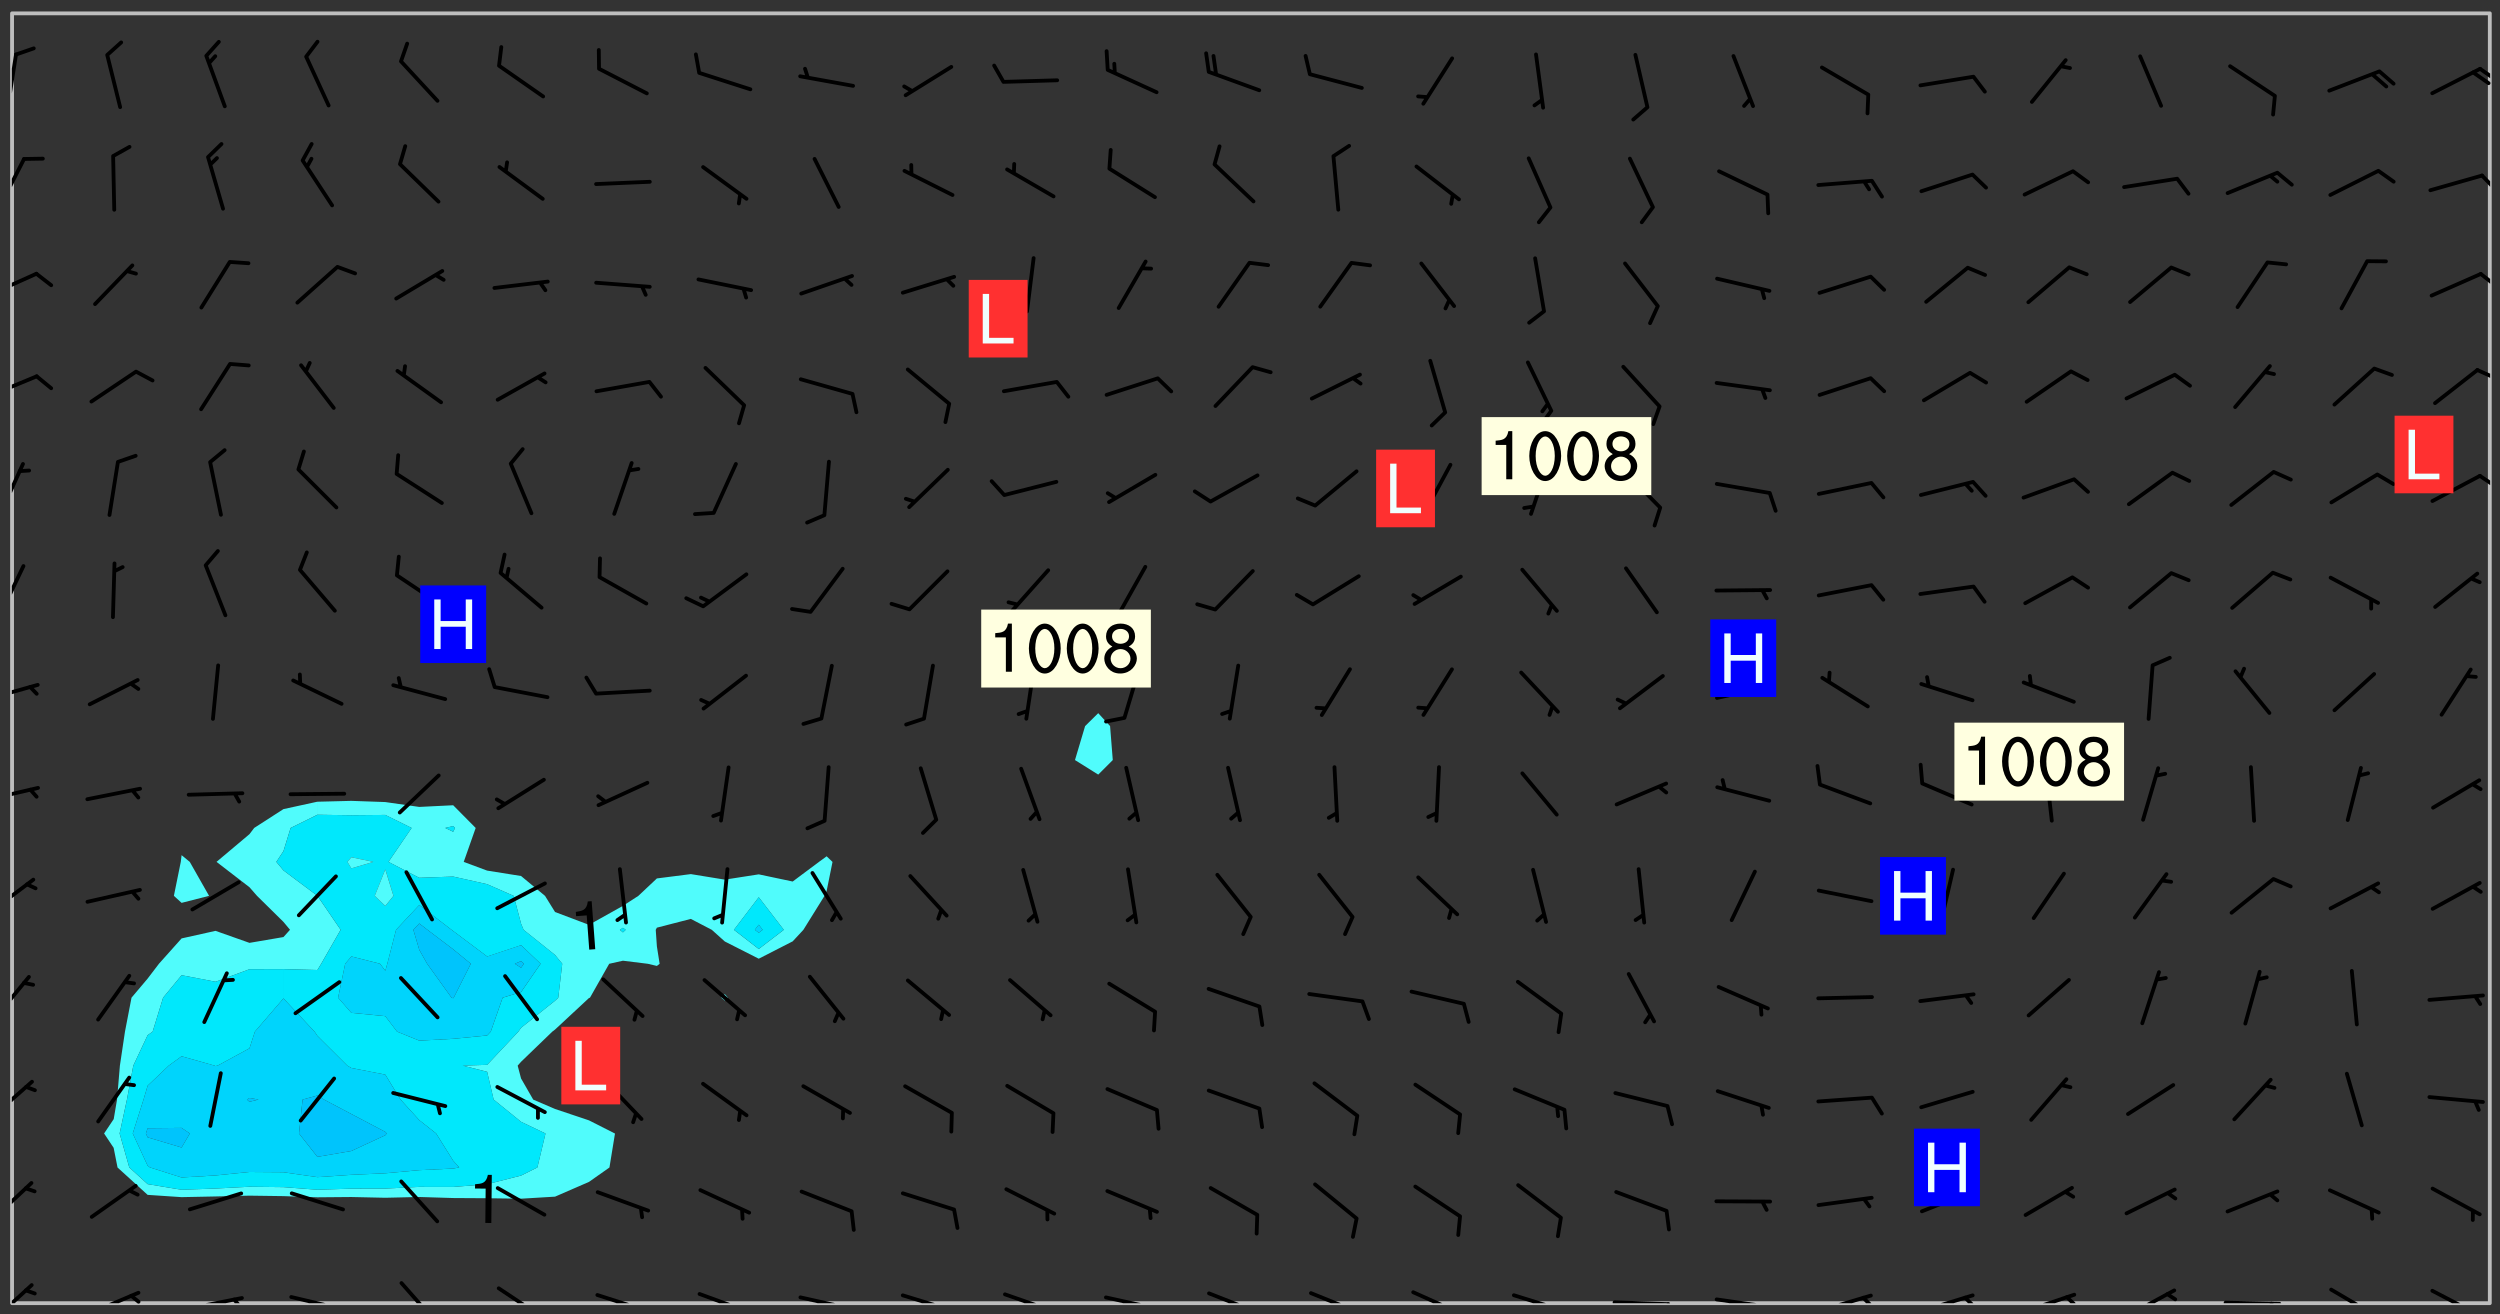 <svg xmlns="http://www.w3.org/2000/svg" role="img" xmlns:xlink="http://www.w3.org/1999/xlink" viewBox="142.45 309.95 326.84 171.84"><rect x="142.45" y="309.95" width="326.84" height="171.84" fill="#333333" stroke="none"/><defs><clipPath id="a"><path d="M144 311.672h1v168.656h-1zm0 0"/></clipPath><clipPath id="b"><path d="M144 311.672h324v168.656H144zm0 0"/></clipPath><clipPath id="c"><path d="M467 311.672h1v168.656h-1zm0 0"/></clipPath><clipPath id="d"><path d="M144 477h3v3.328h-3zm0 0"/></clipPath><clipPath id="e"><path d="M153 478h8v2.328h-8zm0 0"/></clipPath><clipPath id="f"><path d="M159 479h2v1.328h-2zm0 0"/></clipPath><clipPath id="g"><path d="M166 479h9v1.328h-9zm0 0"/></clipPath><clipPath id="h"><path d="M172 479h3v1.328h-3zm0 0"/></clipPath><clipPath id="i"><path d="M180 479h8v1.328h-8zm0 0"/></clipPath><clipPath id="j"><path d="M194 477h6v3.328h-6zm0 0"/></clipPath><clipPath id="k"><path d="M207 478h7v2.328h-7zm0 0"/></clipPath><clipPath id="l"><path d="M220 479h8v1.328h-8zm0 0"/></clipPath><clipPath id="m"><path d="M226 480h1v.328h-1zm0 0"/></clipPath><clipPath id="n"><path d="M233 478h8v2.328h-8zm0 0"/></clipPath><clipPath id="o"><path d="M246 479h9v1.328h-9zm0 0"/></clipPath><clipPath id="p"><path d="M253 480h2v.328h-2zm0 0"/></clipPath><clipPath id="q"><path d="M260 479h8v1.328h-8zm0 0"/></clipPath><clipPath id="r"><path d="M273 478h8v2.328h-8zm0 0"/></clipPath><clipPath id="s"><path d="M286 479h9v1.328h-9zm0 0"/></clipPath><clipPath id="t"><path d="M293 480h2v.328h-2zm0 0"/></clipPath><clipPath id="u"><path d="M300 478h8v2.328h-8zm0 0"/></clipPath><clipPath id="v"><path d="M313 478h8v2.328h-8zm0 0"/></clipPath><clipPath id="w"><path d="M326 478h8v2.328h-8zm0 0"/></clipPath><clipPath id="x"><path d="M340 479h8v1.328h-8zm0 0"/></clipPath><clipPath id="y"><path d="M353 479h8v1.328h-8zm0 0"/></clipPath><clipPath id="z"><path d="M360 480h2v.328h-2zm0 0"/></clipPath><clipPath id="A"><path d="M366 479h9v1.328h-9zm0 0"/></clipPath><clipPath id="B"><path d="M372 480h2v.328h-2zm0 0"/></clipPath><clipPath id="C"><path d="M380 479h8v1.328h-8zm0 0"/></clipPath><clipPath id="D"><path d="M385 479h3v1.328h-3zm0 0"/></clipPath><clipPath id="E"><path d="M393 479h8v1.328h-8zm0 0"/></clipPath><clipPath id="F"><path d="M399 479h2v1.328h-2zm0 0"/></clipPath><clipPath id="G"><path d="M406 478h8v2.328h-8zm0 0"/></clipPath><clipPath id="H"><path d="M412 479h2v1.328h-2zm0 0"/></clipPath><clipPath id="I"><path d="M420 478h7v2.328h-7zm0 0"/></clipPath><clipPath id="J"><path d="M425 478h3v2.328h-3zm0 0"/></clipPath><clipPath id="K"><path d="M433 480h8v.328h-8zm0 0"/></clipPath><clipPath id="L"><path d="M439 480h2v.328h-2zm0 0"/></clipPath><clipPath id="M"><path d="M446 478h8v2.328h-8zm0 0"/></clipPath><clipPath id="N"><path d="M460 478h7v2.328h-7zm0 0"/></clipPath><clipPath id="O"><path d="M144 464h3v6h-3zm0 0"/></clipPath><clipPath id="P"><path d="M144 451h3v6h-3zm0 0"/></clipPath><clipPath id="Q"><path d="M144 437h3v7h-3zm0 0"/></clipPath><clipPath id="R"><path d="M144 424h4v6h-4zm0 0"/></clipPath><clipPath id="S"><path d="M144 412h4v3h-4zm0 0"/></clipPath><clipPath id="T"><path d="M144 399h4v3h-4zm0 0"/></clipPath><clipPath id="U"><path d="M144 383h2v8h-2zm0 0"/></clipPath><clipPath id="V"><path d="M144 370h2v8h-2zm0 0"/></clipPath><clipPath id="W"><path d="M466 371h2v3h-2zm0 0"/></clipPath><clipPath id="X"><path d="M144 358h4v5h-4zm0 0"/></clipPath><clipPath id="Y"><path d="M466 358h2v2h-2zm0 0"/></clipPath><clipPath id="Z"><path d="M144 345h4v4h-4zm0 0"/></clipPath><clipPath id="aa"><path d="M466 345h2v3h-2zm0 0"/></clipPath><clipPath id="ab"><path d="M144 330h2v8h-2zm0 0"/></clipPath><clipPath id="ac"><path d="M466 332h2v3h-2zm0 0"/></clipPath><clipPath id="ad"><path d="M144 316h1v9h-1zm0 0"/></clipPath><clipPath id="ae"><path d="M466 318h2v3h-2zm0 0"/></clipPath><clipPath id="af"><path d="M465 319h3v3h-3zm0 0"/></clipPath><g id="ag" clip-path="url(#clip1)"><path fill="#fff" fill-opacity="0" fill-rule="evenodd" d="M0 0h1000v1000H0zm0 0"/><path fill="#d3d3d3" fill-opacity="0" fill-rule="evenodd" d="M162.152 355.867l-.234.293.059.234.117.172.176.234.293.348.113.059.117-.172.059-.234.176-.176.465-.176h.699l.234.293.289.816.059.176.176.23.352.234.699.699.172.176.234.348.234.41.289.582.41.465.23.234.234.176.117.23.176.293.172 1.164v.234l.059.289.059.117.117.117.348.41.117.172.176.176.176.234.117.172.172.352.059.234.234.406.234-.059-.176.176-.059.93h-.582l-.234-.113-.348.113-.117.117-.059.293-.059.176-.117.172-.465.293-.059.234-.059.113v.645l.059.172v.41l.059.059v.406l.059.406.117.176.059.059.23.641-.059.293v.699l-.059.582v.234l-.059.23-.055.352v1.922l.055.117h.426l-.367.117-.023.352.891 1.168 1.742.539 1.34.359v.539l.09.809.535.715 1.52.27.891-.086.09 1.164.535.18 1.16-.18 2.055-.984 1.16-.363 1.879-.176 1.695-.18-.18.719-1.516.086-1.25.09-.805.27-1.074.809.27.719.535.898-.18.625-.266.809.266 1.078.625.898.805.18 1.25-.18-.266.723.098.504.055.293v.172l.059.293v.406l.176.117.352.117h.406l.293-.176.113-.117.059-.117.117-.23.059-.176.352-.465.23-.176.176-.059.176.059.059.176.117.988.055.469.059.172.117.234.176.059.816.059h.289l.117.234.059.406.059.352v1.105l.117.293.117.348.289.699.176.352.582.754.352.176.172.059.469.234.641.465.348.234.293.176.293.055.23.062.816.348.293.176.113.172.352.352.117.176.523.641v.289l.059.352v.348l.059.352.059.289.117.059.172.059h.176l.582.234.176.117.176.289.176.234.113.234.293.23.117.117v.41l.059.055.289.234.234.117.059.117.117.172.059.117.23.234.059.176.234.059.117.059-.117.113-.059.117v.117l-.117.293-.117.289v.582l.176.117.117.059.059.117.117.117.113.059.176.348.059.352.059.406v.176l-.059.176-.117.699v.172l.117.176.293.293h.406l.176.117.117.172.117.293v.234h-.527l-.23-.234h-.234l-.176.059-.059.699.059.348.117.176.176.41.117.23.289.469.176.055h.523l.234.059.758.641.059.293v.234l.059.059.23.348v.352l-.117.172v.293l.293.289.293.176.172.059.293.176.293.117.582.406.289.234.293.176.219.16.016.012.23.176.641.523.176.234.117.176.176.176.113.172v.641l.117.176.469.117.582.117.234.059.23.113.293.117.113.059.586.352.289.172.176.062.176.055.176.059.699.352.289.176.234.055.289.176.234.117.641.406.293.117.172.059.234.059.41.059.23.059.234.117.059.172-.41.176.469.059.059.293.113.234.176.055.234.059.176.059.406.117.641.234.117.172.059.234v.176l-.059.117-.059.406.234.234.117.059.348.117.641.23.176.117.289.117.176.176.234.465.582 1.105.176.176.348.176.176.117.352.117 1.047.523.234.059.465.113.293.059.465.176.758.582.234.234.348.465.176.176.289.234.816.699.293.176.289.289.293.176.293.289.695.641.176.176.293.234.289.234.469.289.641.582.348.234.234.293.348.348.352.465.934.992.348.406.117.176.234.059.113.117.645.176.23.113.234.059.293.176.23.117.934.699.406.406.234.176.406.176.234.117.816.348.348.234.234.117.293.289.23.117.758.352.352.172.23.059.293.117.234.059.871.176h.816l.469.23.172.059.875.699.465.117.293.059.176.059.23.059.469.059.348.059.352.059.406.059h.293l.172.059v.23l.176.176h.293l.348.059.352.059.699.117h.641l.465-.234.293-.176.172-.117.41-.172.289-.176.934-.465.469-.293.523-.293.465-.172.465-.176 1.051-.465.289-.117.41-.117.289-.117.527-.176 1.516-.699.582-.348.289-.059.293-.059.348-.117.875-.23.352-.117h.113l.234-.059.875-.234.234-.059h.812l.352-.059.816-.117.172-.059.352-.055.293-.059.23-.059.816-.176.176-.059h.348l.234-.059.465-.117.758-.172.234-.059h.348l.41-.117.289-.059 1.285-.059h.289l.41-.059.23-.059h.176l.875-.117h.406l.41-.117h.348l.352-.113.871-.059h1.75l1.047.289.41.117.289.117.352.117.289.117 1.051.172.289.059h.293l.293.059.172.059.41.059.172.059.117.059h.117l.117.059.352.059h.113l.41.066 1.922.395 1.926.395 1.52.449 1.695.719 2.145.805 1.605-.719 1.43-.805 1.16-1.078 1.25-.449 3.035-.719 1.875-.359 2.145-1.348 2.234-1.254 2.5-1.258 1.695-.449 1.785-.18 1.16-.27.625.539 1.34-.27.715-.988.984-1.344.445-.18.805-.359 1.875-.539 1.785-.449 1.25-.27 1.16-.09 1.699-.09 1.961-.27 1.25-.09h.539l.625-.09h.891l2.145-.18 2.41-.18 2.59-.09 1.695.18 1.609.09 1.43.359 1.16.719 1.875.988 1.16 1.527.266.715.629.09.355.898.535.539.535 1.527 1.074.359h.535l-.805.535.09 1.707.715 2.695.891.805.895.988.715 1.258 1.785.539 1.52-.18.355 1.344 1.609-.805.98-.539.27.27.316-.215.219-.145.801.449.449-.359h.355l.535-.27.539-.719.535-.27.625-.988 1.16.449.84.371 1.395.617 1.695-.18h1.605l1.785.09.18-1.707.535-1.344.805.27.492.848.402.406-.09.539v.359l.715.449.711-.27h1.43l.359.988.445 1.258.715 1.344 1.25.629 1.695.629.715-.18.18-.539.98-.09.449.359.086 1.258-.266.629-.535.18v.539l.715.984.266.539.984.988.801 1.078-.266.359-.09.898-.625 2.332-.355 2.066-.09 1.793-.18.719-.09.539v1.438l-.98 1.883-.359 1.707-.535.898-.805 1.168-.266.539 2.055 1.254.086.359-.355.539-.09-.18v.809l.09 1.438-.445.715-1.074.094-.266.715.535.898.805.719 1.16.809 1.34.27.445.359-.355.449-1.789-.09-1.25-.449-.715-.719-.625-.09-.176 3.59-.188 1.309h89.359V311.703h-55.27v49.082l.762.125 3.289.543 2.023 2.836v2.754l2.352.332 2.348.332h4.051l-1.379 4.16-2.023.707-2.023.703-.543.344-2.594 1.617-.188.117-2.023-2.078-.73-2.742-2.672-2.078-1.375-3.5-.066-.082-1.957-2.672 2.75-1.418v-49.082H294.422v91.414l.117.031.133.012.074.074.105.047.09.059.086.059.09.059.297.297.059.09.031.117.027.117.016.137-.031.117-.059.09-.059.086-.043.105-.047.102-.027.121v.145l.176.27.148.148.074.086.074.074.043.105.062.09.059.086.043.105.059.09.047.102.043.105.059.086.117.18.074.074.062.086.059.09.043.105.059.09.059.086.062.09.059.09.043.102.117.18.074.074.059.086.074.074.09.059.105.047h.148l.133-.016.133.016.102-.047.074-.074.047-.102-.016-.133v-.148l-.047-.105-.027-.117-.047-.102-.027-.121-.043-.102-.062-.09-.043-.102-.043-.105-.031-.117-.016-.133-.012-.137.086-.059.059-.086.121-.031.043.105.016.133v.117l.059.102.059.09.09.059.148.148.059.09.043.105-.012.102.086.059.105.047.086.059.09.059.074.074-.117.027-.105.047-.086.059-.074.074-.059.09-.062.086-.027.121-.047.102-.043.105-.031.117-.012.133-.016.133v.148l.027.117.047.105.043.102.059.09.074.074.09.059.074.074.09.059.059.09.043.105.047.102.117.031.133.016h.148l.117-.031.105.043.043.105.047.102.027.121L299.5 410l.027.117.031.121.027.117.105.043.102.047.133-.016.148.148.062.086.074.074.07.074.09.062.105.043.102.043.117.031.137.016.117-.031.074-.074.027-.117-.012-.133-.031-.121-.027-.117.043-.105h.117l.09.062.117.027h.148l.133.016h.148l.133.016.133-.016h.148l.133-.016.133-.012.137.012.117-.027.133-.016.191-.059-.059.176-.016.133-.027.121-.016.133-.059.086-.133.016-.105.047-.105.043-.117.031-.117.027-.266.031h-.148l-.133.016-.074.074.059.086.148.148.117.18.074.07.09.062.09.059.086.059.09.059.102.043.105.062.105.043.086.059.105.047.102.043.18.117.059.09-.043.102-.047.105.016.133.223.223.059.09.043.102.031.121.043.102.016.133.031.117.012.137.031.117.148.148.102.043.105.043.117.031.133.016.137.016h.117l.117-.031.09-.059.043-.105.047-.102.043-.105.031-.117.012-.133v-.148l-.012-.133-.016-.133-.031-.117-.043-.105-.047-.105-.043-.102-.043-.105-.016-.133.016-.133.027-.117.031-.117.027-.121.047-.102.09-.059.086-.062.074-.074.09-.059.223-.223.059-.086.074-.074.117-.18.059-.086v-.148l-.074-.074-.102-.047-.105-.043-.102-.043-.059-.09-.047-.105-.027-.117.09-.059.117-.031.102-.043.18-.117.148-.148.012-.133-.012-.105-.09-.059-.133.016h-.148l-.133.016-.133-.016-.121-.031-.086-.059-.074-.074-.059-.09-.062-.086-.117-.18-.059-.086.031-.121.086-.059.121-.031.059-.086v-.121l-.031-.117-.059-.09-.059-.086-.047-.105-.027-.117-.016-.133.059-.09.074-.074.09-.059.117-.18.074-.074.059-.086.148-.148.121-.031.133-.016.133.016.074.074.043.105.016.133-.031.117-.117.031-.133.012-.148.148-.043.105-.047.102-.027.121-.031.117v.148l.031.117.043.105.059.09.074.07.074.074.117.031.121.027.117-.027.133-.016h.117l.09.059.074.074.047.105.059.086.102.047.133.016.105.043.086.059-.012.105-.074.074-.18.117-.059.09-.09.059-.07.074-.074.074-.062.09-.027.117-.016.133.016.133-.016.133v.148l.016.133.027.117.031.121.074.074.09.059.086.059.09.059.117.031v.086l-.102.047-.09.059-.266.031-.117.027h-.148l-.105.043-.102.047-.059.09-.062.234-.012.133-.031.121-.016.133v.293l-.012.133.012.137.016.133.133.016.133.012.121.031.086.059.074.074.047.105.043.102.016.133v.445l-.016.133v.445l.031.266.027.117.016.133.031.117.086.211.031.266v.148l-.031.117-.027.117-.031.121-.027.117-.031.117-.031.121-.012.133-.016.133.09.059.117-.031.102.016.047.105-.031.266v.441l-.043.105-.047.105-.043.102-.043.105-.059.086-.031.121-.043.117-.031.117-.016.133.016.133.059.09.105.047.086.059.059.086-.012.137-.031.117-.043.102v.445l-.016.133v.148l-.031.117-.043.105-.027.117-.047.105-.043.102-.031.121-.027.117-.031.133-.031.117-.027.117-.043.105-.031.117-.031.121-.012.133-.016.133v.297l.027.117v.148l.047.398.027.117.059.09.121.031h.148l.133-.016.059.09v.117l-.059.09-.09.059-.102.043-.105.047-.09.059-.086.059-.137.016-.117-.031-.133-.016-.102.047-.062.086-.012.137-.016.133-.031.117-.027.117-.016.133-.031.121v.297l.016.133.031.117v.148l.012.133v.148l-.027.117-.047.102-.027.121-.031.117-.059.09-.074.074-.102.043-.105.047-.117.027-.121.031-.102-.047.059-.086.105-.047.027-.117.031-.117.027-.121.031-.117v-.148l.016-.133-.031-.117-.043-.105-.105.016-.074.074-.102.043-.09.062-.074.074-.043.102-.016.133-.031.117L304.25 426l-.031.117-.027.117-.031.121-.027.117-.031.117-.043.105-.09.059h-.09l-.117-.031-.031-.086.016-.137-.031-.117v-.148l-.012-.133v-.148l-.062-.234-.027-.121-.043-.102-.047-.105-.059-.086-.059-.09-.043-.105-.062-.086-.148-.148-.07-.074-.105-.047-.105-.043-.102-.043-.297-.297-.09-.074-.086-.059-.105-.043-.09-.062-.086-.059-.105-.043-.09-.059-.086-.062-.074-.07-.105-.047-.086-.059-.105-.043-.09-.062-.102-.043-.105-.043-.086-.059-.105-.047-.105-.043-.102-.047-.09-.059-.102-.043-.105-.043-.09-.062-.117-.027-.133-.016-.133.016H299.75l-.133.016-.117-.031-.09-.059-.074-.074-.09-.059-.102-.047h-.148l-.121-.027-.102-.043-.074-.074-.117-.18-.09-.059-.102-.043-.09-.062-.105-.043-.09-.059-.086-.059-.105-.047-.059-.086-.059-.09-.043-.105-.047-.102-.074-.074-.086-.059-.074-.074-.09-.059-.223-.223-.043-.105-.031-.266.105-.043h.145l.105.043.074.074.09.059.086.059.105.047.09.059.148.148.07.074.148.148.062.086.074.074.086.059.074.074.09.062.09.059.086.059.27.176.102.047.105.043.102.043.047-.074.059-.086.074-.074.07-.074.105.043.074.074.059.09.043.102.047.105.043.105.121.027.117-.027.074-.09.043-.105.059-.09.074-.074.105-.043.117-.027.133.012.09.059.148.148.059.09.043.105.047.102.043.105.043.102.105.047.105.043.133.016.086-.059.059-.09.074-.074.105-.043.117.027.105.047.102.043.105.043.102.047.18.117v.117l-.016.133.016.133.016.137.059.086.102.047.121.027.117.031h.148l.117-.031.059-.09.18-.117.059-.09.074-.074.059-.086.117-.18.18-.117.117.031.09.059.043.074-.016.133v.117l.09.059h.148l.133-.016.133-.012.266-.031.105-.043.117-.031.121-.027.074-.074.07-.074.062-.09-.016-.105-.047-.102-.102-.043-.105-.016-.117.027-.266.031h-.148l-.074-.074-.09-.059-.117-.031-.117-.027-.133-.016h-.148l-.133.016h-.297l-.105-.047-.148-.148-.043-.102-.059-.09.223-.223.086-.059.105-.043.117-.031.133-.016.133.016.137.016.102.043.133-.012.09-.062.102-.043.062-.09-.047-.102-.09-.059-.117-.031-.102-.043-.059-.09-.062-.09v-.117l.016-.133.105-.047.074-.07v-.121l-.09-.059-.031-.117.09-.059.074-.074.043-.105.059-.09.047-.102.016-.133v-.148l-.047-.105-.043-.102-.09-.059-.133-.016-.102-.043-.137-.016-.117-.031h-.445l-.133-.016-.133-.012-.133-.016-.117-.031h-.148l-.133-.016-.133-.012-.266-.031-.121-.043-.086-.059-.074-.074v-.148l.012-.133.105-.047.102-.043.133-.016h.152l.133-.016h.293l.121.031.102.043.09.059.234.062.121-.047.09-.059.102-.043.133-.016.105.043.102.047.133.012.121-.027h.145l.121-.031.117-.027.105-.047.074-.074.086-.059.148-.148.059-.086.047-.105.027-.117.016-.105-.102-.043-.09-.059-.117-.031-.105-.043-.09-.062-.074-.086-.074-.074-.102-.043-.105-.047-.102-.043-.059-.09-.047-.102-.086-.211-.062-.086-.059-.09-.074-.074-.086-.059h-.27l-.117.031-.09.059-.102.043-.133.016-.105-.016-.027-.117-.062-.09-.117-.031-.102-.043-.148-.148-.031-.117-.016-.105.074-.074.18-.117.117-.027.117-.031.137.016.102.043.105.043.102.047.105.043.117.031.133.016.117.027.133.016.105-.016.09-.059-.074-.074-.105-.043-.074-.074-.074-.09-.148-.148-.086-.059-.09-.059-.074-.074-.09-.059-.102-.047-.121-.027-.102-.047-.105-.043-.117-.031-.102-.043-.121-.031h-.148l-.117.031-.105.043-.086.062-.18.117-.086.059-.09.059-.105.047-.086.059-.105.043-.102.043-.105.047-.074.074-.059.09-.059.086-.047.105-.059.086-.074.074-.133-.012-.117-.031h-.117l-.074.074-.09.059-.074.074-.09.059-.086.059-.105.047-.102.043-.137.016-.102-.043-.148-.148-.105-.047h-.086l-.105.047-.102.043-.121.031-.117-.031-.074-.074v-.117l.031-.121.074-.07.059-.09.074-.074.117-.031.105-.043h.293l.133-.016.137-.016.102-.043.09-.059.102-.047.09-.059.133-.012.09.059.133.012.09-.059.086-.059.105-.043.09-.059.086-.062.09-.059.148-.148.059-.086.059-.09.105-.043.133-.016.117.027.121.031.059-.059.059-.09.031-.266.027-.117.105.012.133.016.102-.043.09-.059.059-.09.074-.074.059-.09.047-.102.012-.133-.012-.133-.047-.105-.148-.148-.059-.09-.059-.086-.043-.105v-.445l.016-.133v-.148l.012-.133-.059-.059-.09.059-.102-.043-.18-.117-.086-.059-.062-.09-.059-.09-.074-.074-.086-.059-.121.031-.102.012-.105.047-.086.059-.105.043-.148.148-.09.059-.086.059-.09.062-.105.043-.133.016v-.121l.105-.043.117-.031.074-.07.043-.105v-.148l-.027-.117-.148-.148-.133-.016h-.148l-.117.031-.105.043-.102.043-.09.062-.117.027-.074-.074.012-.133-.043-.102-.043-.105-.09-.059-.117.027-.121.031-.117.031-.102.043-.121.031-.102.043-.105.043-.09.059-.102.016v-.117l.016-.133-.059-.09-.074.043-.148.148-.059.09-.074.074-.047.105-.043.102-.074.074-.059.09-.074.074-.059.086-.074.074-.09.062-.074.07-.074.074-.102.016-.133.016-.105-.043v-.121l.148-.148.043-.102.059-.09.047-.102.043-.105.059-.09.031-.117.043-.102.031-.121.027-.117.047-.105.043-.102.043-.105.074-.07.09-.062.09-.059.102-.043h.297l.266-.031.105-.043-.074-.074-.117-.031-.105-.043-.09-.059-.102-.047-.09-.059-.102-.043-.105-.043-.09-.062-.086-.059-.105-.043-.102-.043-.121-.031-.117-.031-.102-.043L297.5 410.25l-.102-.043-.09-.059-.043-.105-.016-.133.102-.043.133-.016.137.016.133-.016.102-.043.059-.09.016-.105-.09-.059-.074-.074-.102-.043-.09-.059-.148-.148-.043-.105-.016-.133v-.293l-.059-.09-.09-.059-.074-.074-.043-.105-.031-.117-.059-.09-.074-.074-.117-.027-.074-.074-.09-.059-.09-.062-.086-.059-.074-.074-.059-.086-.047-.105-.086-.059-.148-.148-.195-.059-.133.016-.102.043-.074.074-.047.102-.043.105-.059.09-.059.086-.297.297-.09.059h-.086l-.062-.086-.043-.105.031-.117.059-.09.027-.117-.012-.133-.09-.062-.105.047-.117.027-.117.031-.27.176-.102.047-.117.027-.105.047-.09.059-.102.043-.059-.086-.047-.105.016-.133.047-.105.07-.074.074-.07.059-.09v-.148l-.043-.105h-.238l-.102.047-.031.117-.027.117-.031.121-.074.043-.133.016-.074-.047-.043-.102-.043-.105-.047-.102-.043-.105-.121.031-.102.043-.133.016-.117.031-.105.043-.09.059-.102.047-.121.027-.133.016-.102-.043-.059-.09-.047-.105-.043-.102-.043-.105v-.117l.059-.09.086-.059.18-.117.102-.047.105-.043.105-.059.102-.043.09-.062.102-.043.105-.059.102-.047.09-.059.105-.043.102-.043.09-.062.102-.043.137-.016.117.031.102.043.121.031.102.043.105.047.102.043.105.043.102.047.105.043.102.043.105.047.086.059.105.043.117.031.105.043.102.047.09.059.105.043.102.043.105.047.117.027.102.047.121.027h.148l.086-.059.016-.102.059-.09-.027-.117-.074-.074-.117-.18-.074-.074-.09-.074-.18-.117-.086-.059-.105-.043-.102-.047-.27-.176-.059-.09-.074-.074-.059-.09-.043-.102-.031-.117-.016-.137v-.562l-.012-.133-.016-.133-.031-.117-.016-.133-.012-.133-.031-.121-.223-.223-.059-.086-.016-.105.031-.117.133-.016v-91.414H172.992v1.453l-.059.234-.352 1.051-.172.523-.117.348-.176.41-.117.172-.234.293-.23.059h-.352l-.117.059-.23.406v.293l.117.176.23.23.117.234.641.758.293.465.176.234.23.352.234.348.641.816.176.465.172.41.117.695.176.469.117 1.398.059.465v.875l.117 1.047v4.781l-.059.465-.352 1.281-.176.523-.113.41-.352.93L172.934 336l-.234.582-.117.176-.172.348-.176.406-.352.816-.059.293-.113.293-.117.289-.059.176-.117.875-.059.406-.059.117-.059.176-.059.172-.23.527-.117.172v.234l-.117.234-.059.172-.176.586v.289l-.059.176v.293l-.059.113-.059.527v.172l-.055.234v2.621l-.176.816-.117.176-.176.234-.117.172-.113.234-.586.934-.23.289-.293.465-.176.234-.289.352-.352.699-.113.23-.176.41-.176.23-.406.527-.816.699-.293.172-.289.234-.176.117-.176.176-.523.406-.527.176-.172.176-.234.055-.641.176h-.758m12.211 31.023l-1.074.449.359.895 1.25-.715.445-.539-.98-.09"/><path fill="#d3d3d3" fill-opacity="0" fill-rule="evenodd" d="M201.508 416.598h-.895l.449.629.98.359.805-.09.445-.988-.176.09-.715-.355-.895.355m154.621 59.07l-.059-.523v-.293l.113-.293.059-.23.469-.469h.113l.117-.113.117-.059h.176l.234-.059h.348l.234.059.117.059.23.172.059.176.117.582v.293l-.117.176-.172.289-.176.176-.527.523-.23.234-.117.059h-.176l-.117-.059-.406-.293-.176-.117-.117-.059-.059-.113-.055-.117m6.641-10.957l-.059-.172v-1.109l.059-.172.176-.059.172-.059h.176l.234-.059.117.059.059.699-.059.172-.117.176-.117.059-.234.523-.113.059h-.234l-.059-.117m9.613-14.391l-.117-.176v-.699l.293-.875.117-.172.176-.352.113-.23.117-.293.352-.758.117-.23.172-.234h.176l.117-.059h.641l.117.059.234.234.172.113.352.293.117.117.113.176v.113l.117.059.117.117v.699l-.059.176v.23l-.059.176-.348 1.051-.117.23-.117.234-.117.059-.23.234-.641.289h-.875l-.41-.117-.641-.465"/><path fill="none" stroke="#bebebe" stroke-linecap="round" stroke-linejoin="round" stroke-miterlimit="10" stroke-width=".5" d="M467.957 311.695H144.027v168.625h323.93v-168.625"/><g clip-path="url(#a)"><path fill="#fff" fill-opacity="0" fill-rule="evenodd" d="M144 475.891v4.438h.004H144V311.672h.004H144v164.219"/></g><g clip-path="url(#b)"><path fill="#fff" fill-opacity="0" fill-rule="evenodd" d="M144.004 480.328V311.672h22.188V421.75l-.105.879-.902 4.441 1.008.918 3.594-.918-2.523-4.441-1.07-.879V311.672h22.191v102.977l-4.438.113-4.438.969-3.824 2.461-.617.812-4.309 3.625 4.309 3.316.984 1.125 3.457 3.406.859 1.031-.859.953-4.441.758-4.438-1.57-4.438.988-2.957 3.309-1.48 1.941-2.109 2.496-.855 4.438-.664 4.441-.375 4.438-.434 2.559-1.258 1.879 1.258 1.891.504 2.547 3.934 3.578 4.438.297 4.438-.09 4.438-.105 4.441.062 4.438.156 4.438-.039 4.438.098 4.441-.102 4.438.137 4.438.027 4.438.059 4.441-.266 4.438-1.93 2.676-1.883.723-4.438-3.398-1.723-4.438-1.488-2.855-1.227-1.586-2.758-.445-1.68.445-.508 4.078-3.934.363-.277 4.438-4.125.125-.035 2.516-4.438 1.797-.402 3.254.402 1.184.281.359-.281-.359-2.277-.148-2.16.148-.285 4.438-1.145 2.746 1.43 1.695 1.52v6.891l-.465.465.465.379.398-.379-.398-.465v-6.891l4.438 2.254 4.438-2.27 1.395-1.504 2.762-4.438.281-.645.77-3.797-.77-.738-1.008.738-3.43 2.562-4.438-.938-4.438.691-4.441-.723-4.438.566-2.426 2.281-2.012 1.301-4.438 2.484-4.438-1.676-1.309-2.109-3.133-2.598-4.438-.707-3.059-1.137 1.562-4.438-2.941-2.969-4.438.219-4.441-.637-4.438-.156V311.672h97.645v91.512l-1.715 1.691-1.324 4.441 3.039 1.902 1.902-1.902-.352-4.441-1.551-1.691v-91.512H467.996v168.656H144.004"/></g><path fill="#50fcfc" fill-rule="evenodd" d="M157.316 460.027l-1.258-1.891 1.258-1.879.434-2.559.375-4.438.664-4.441.855-4.438 2.109-2.496 1.48-1.941 2.957-3.309 4.438-.988 4.438 1.57 4.441-.758.859-.953-.859-1.031-3.457-3.406-.984-1.125-4.309-3.316 4.309-3.625.617-.812 3.824-2.461 4.438-.969v1.703l-3.5 1.727-.938 3.031-.93 1.406.93 1.117 4.438 3.32.004.004 3.035 4.438-2.539 4.438-.5.82-4.438-.117-4.441.016-4.438 1.637-4.438-.855-2.418 2.938-1.367 4.438-.652.457-1.875 3.984-.832 4.438-.957 4.438 1.262 4.438 2.402 2.184 4.438.734 4.438-.16 4.438-.234 4.441.051 4.438.34 4.438-.141 4.438-.012 4.441-.219 4.438.008 4.438-.359 4.438-1.129 2.129-1.062 1.062-4.438-3.191-1.527-3.59-2.91-.848-3.629-3.184-.809 3.184-.102 4.082-4.34.355-.504 4.441-3.539.418-.395.523-4.438-.941-1.148-4.113-3.289-.328-.793-.965-3.645-3.473-1.527-4.438-.996-4.438.16-4.027-2.078 3.031-4.438-3.445-1.703-4.438.043-4.438-.066v-1.703l4.438-.113 4.438.156 4.441.637 4.438-.219v2.723l-1.047.246 1.047.5.242-.5-.242-.246v-2.723l2.941 2.969-1.562 4.438 3.059 1.137 4.438.707 3.133 2.598 1.309 2.109 4.438 1.676 4.438-2.484v2.871l-.406.266.406.34.363-.34-.363-.266v-2.871l2.012-1.301 2.426-2.281 4.438-.566 4.441.723 4.438-.691v2.992l-3.242 4.262 3.242 2.508 3.277-2.508-3.277-4.262v-2.992l4.438.938 3.43-2.562 1.008-.738.77.738-.77 3.797-.281.645-2.762 4.438-1.395 1.504-4.438 2.27-4.438-2.254-1.695-1.52-2.746-1.43-4.438 1.145-.148.285.148 2.16.359 2.277-.359.281-1.184-.281-3.254-.402-1.797.402-2.516 4.438-.125.035-4.438 4.125-.363.277-4.078 3.934-.445.508.445 1.68 1.586 2.758 2.855 1.227 4.438 1.488 3.398 1.723-.723 4.438-2.676 1.883-4.438 1.93-4.441.266-4.438-.059-4.438-.027-4.438-.137-4.441.102-4.438-.098-4.438.039-4.438-.156-4.441-.062-4.438.105-4.438.09-4.438-.297-3.934-3.578-.504-2.547"/><path fill="#00e8fc" fill-rule="evenodd" d="M159.352 462.574l-1.262-4.438.957-4.438.832-4.438 1.875-3.984.652-.457 1.367-4.438 2.418-2.938 4.438.855 4.438-1.637 4.441-.016v3.832l-3.734 4.34L175.066 447l-4.164 2.262-.273.062-.137-.062-4.301-1.219-1.676 1.219-2.762 2.625-.539 1.812-1.41 4.438 1.949 4.219.301.219 4.137 1.316 4.438-.266 4.438-.453 4.441.035 4.438.641 4.438-.305 4.438-.199 4.441-.41 4.438-.211.789-.148-.789-.871-2.23-3.566-2.207-1.746-2.449-2.691-1.992-3.258-4.438-.867-.531-.312-3.906-3.887-.371-.555-4.066-4.34v-3.832l4.438.117.5-.82 2.539-4.438-3.035-4.438-.004-.004-4.438-3.32-.93-1.117.93-1.406.938-3.031 3.5-1.727 4.438.066v5.492l-.516.605.516.848 2.875-.848-2.875-.605v-5.492l4.438-.043v7.125l-1.379 3.457 1.379 1.32 1.066-1.32-1.066-3.457v-7.125l3.445 1.703-3.031 4.438 4.027 2.078v3.555l-3.035 3.246-1.145 4.438-.262.914-.691-.914-3.746-.953-.805.953-.93 4.438 1.734 1.984 4.438.434 1.535 2.02 2.906 1.176 4.438-.234 4.438-.438.473-.504 1.555-4.438 2.41-.738 2.551-3.699-2.551-2.426-4.438 1.477-4.438-3.324-.219-.164-4.219-3.246v-3.555l4.438-.16 4.438.996 3.473 1.527.965 3.645.328.793 4.113 3.289.941 1.148-.523 4.438-.418.395-4.441 3.539-.355.504-4.082 4.34-3.184.102 3.184.809.848 3.629 3.59 2.91 3.191 1.527-1.062 4.438-2.129 1.062-4.438 1.129-4.438.359-4.438-.008-4.441.219-4.438.012-4.438.141-4.438-.34-4.441-.051-4.438.234-4.438.16-4.438-.734-2.402-2.184"/><path fill="#00d4fc" fill-rule="evenodd" d="M161.754 462.355l-1.949-4.219 1.41-4.438.539-1.812 2.762-2.625 1.676-1.219v9.363l-4.438.047-.234.684.234.508 4.438 1.328 1.074-1.836-1.074-.73v-9.363l4.301 1.219.137.062.273-.062L175.066 447v6.5l-.34.199.34.293 1.191-.293-1.191-.199V447l.707-2.18 3.734-4.34 4.066 4.34.371.555v7.793l-1.934.531-.473 4.438 2.406 3.055 4.438-.766 4.438-2.055.195-.234-.195-.211-4.438-2.336-3.582-1.891-.855-.531V445.375l3.906 3.887.531.312 4.438.867 1.992 3.258 2.449 2.691 2.207 1.746 2.23 3.566.789.871-.789.148-4.438.211-4.441.41-4.438.199-4.438.305-4.438-.641-4.441-.035-4.438.453-4.438.266-4.137-1.316-.301-.219"/><path fill="#00c4fc" fill-rule="evenodd" d="M161.754 458.645l-.234-.508.234-.684 4.438-.047 1.074.73-1.074 1.836-4.438-1.328"/><path fill="#50fcfc" fill-rule="evenodd" d="M166.191 427.988l-1.008-.918.902-4.441.105-.879 1.07.879 2.523 4.441-3.594.918"/><path fill="#00c4fc" fill-rule="evenodd" d="M175.066 453.992l-.34-.293.34-.199 1.191.199-1.191.293m8.879 7.199l-2.406-3.055.473-4.438 1.934-.531.855.531 3.582 1.891 4.438 2.336.195.211-.195.234-4.438 2.055-4.438.766"/><path fill="#00d4fc" fill-rule="evenodd" d="M188.383 442.367l-1.734-1.984.93-4.438.805-.953 3.746.953.691.914.262-.914 1.145-4.438 3.035-3.246v2.422l-.773.824.773 2.613 1.027 1.824 3.191 4.438.219.074.066-.074 2.238-4.438-2.305-1.887-3.367-2.551-1.07-.824v-2.422l4.219 3.246.219.164 4.438 3.324 4.438-1.477v2.082l-.82.344.82.527.363-.527-.363-.344v-2.082l2.551 2.426-2.551 3.699-2.41.738-1.555 4.438-.473.504-4.438.438-4.438.234-2.906-1.176-1.535-2.02-4.438-.434"/><path fill="#50fcfc" fill-rule="evenodd" d="M188.383 422.023l-.516.605.516.848 2.875-.848-2.875-.605m4.438 1.59l-1.379 3.457 1.379 1.32 1.066-1.32-1.066-3.457"/><path fill="#00c4fc" fill-rule="evenodd" d="M197.262 434.121l-.773-2.613.773-.824 1.07.824 3.367 2.551 2.305 1.887-2.238 4.438-.066.074-.219-.074-3.191-4.438-1.027-1.824"/><path fill="#00e8fc" fill-rule="evenodd" d="M201.699 418.691l-1.047-.5 1.047-.246.242.246-.242.5"/><path fill="#00c4fc" fill-rule="evenodd" d="M210.574 436.473l-.82-.527.82-.344.363.344-.363.527"/><path fill="#00e8fc" fill-rule="evenodd" d="M223.891 431.848l-.406-.34.406-.266.363.266-.363.34"/><path fill="#50fcfc" fill-rule="evenodd" d="M237.207 440.762l-.465-.379.465-.465.398.465-.398.379"/><path fill="#00e8fc" fill-rule="evenodd" d="M241.645 434.016l-3.242-2.508 3.242-4.262v3.594l-.508.668.508.391.512-.391-.512-.668v-3.594l3.277 4.262-3.277 2.508"/><path fill="#00d4fc" fill-rule="evenodd" d="M241.645 431.898l-.508-.391.508-.668.512.668-.512.391"/><path fill="#50fcfc" fill-rule="evenodd" d="M286.027 411.219l-3.039-1.902 1.324-4.441 1.715-1.691 1.551 1.691.352 4.441-1.902 1.902"/><g clip-path="url(#c)"><path fill="#fff" fill-opacity="0" fill-rule="evenodd" d="M467.996 480.328H468V311.672h-.004H468v168.656h-.004"/></g><path fill="#fff" fill-opacity="0" fill-rule="evenodd" d="M216.41 436.168l5.824-.434-.742-9.934-5.824.434.742 9.934"/><path fill-rule="evenodd" d="M219.293 427.801l.508-.035.469 6.277-.785.059-.332-4.477-1.387.102-.039-.555.551-.105.25-.074.223-.105.191-.156.156-.223.121-.305.074-.402"/><path fill="#fff" fill-opacity="0" fill-rule="evenodd" d="M202.66 471.637l5.84.055.094-9.961-5.84-.055-.094 9.961"/><path fill-rule="evenodd" d="M206.234 463.543l.512.004-.062 6.293-.785-.008.043-4.488-1.391-.012.008-.559.559-.059.254-.051.23-.086.203-.141.176-.207.145-.293.109-.395"/><g clip-path="url(#d)"><path fill="none" stroke="#000" stroke-linecap="round" stroke-linejoin="round" stroke-miterlimit="10" stroke-width=".5" d="M146.594 477.957l-5.188 4.742"/></g><path fill="none" stroke="#000" stroke-linecap="round" stroke-linejoin="round" stroke-miterlimit="10" stroke-width=".5" d="M145.84 478.648l1.156.41"/><g clip-path="url(#e)"><path fill="none" stroke="#000" stroke-linecap="round" stroke-linejoin="round" stroke-miterlimit="10" stroke-width=".5" d="M160.551 478.961l-6.473 2.734"/></g><g clip-path="url(#f)"><path fill="none" stroke="#000" stroke-linecap="round" stroke-linejoin="round" stroke-miterlimit="10" stroke-width=".5" d="M159.609 479.359l.953.773"/></g><g clip-path="url(#g)"><path fill="none" stroke="#000" stroke-linecap="round" stroke-linejoin="round" stroke-miterlimit="10" stroke-width=".5" d="M174.078 479.648l-6.895 1.359"/></g><g clip-path="url(#h)"><path fill="none" stroke="#000" stroke-linecap="round" stroke-linejoin="round" stroke-miterlimit="10" stroke-width=".5" d="M173.074 479.848l.773.949"/></g><g clip-path="url(#i)"><path fill="none" stroke="#000" stroke-linecap="round" stroke-linejoin="round" stroke-miterlimit="10" stroke-width=".5" d="M187.363 481.141l-6.836-1.625"/></g><g clip-path="url(#j)"><path fill="none" stroke="#000" stroke-linecap="round" stroke-linejoin="round" stroke-miterlimit="10" stroke-width=".5" d="M199.582 482.965l-4.645-5.273"/></g><g clip-path="url(#k)"><path fill="none" stroke="#000" stroke-linecap="round" stroke-linejoin="round" stroke-miterlimit="10" stroke-width=".5" d="M213.5 482.277l-5.848-3.898"/></g><g clip-path="url(#l)"><path fill="none" stroke="#000" stroke-linecap="round" stroke-linejoin="round" stroke-miterlimit="10" stroke-width=".5" d="M227.234 481.402l-6.688-2.148"/></g><g clip-path="url(#m)"><path fill="none" stroke="#000" stroke-linecap="round" stroke-linejoin="round" stroke-miterlimit="10" stroke-width=".5" d="M226.262 481.09l.219 1.207"/></g><g clip-path="url(#n)"><path fill="none" stroke="#000" stroke-linecap="round" stroke-linejoin="round" stroke-miterlimit="10" stroke-width=".5" d="M240.504 481.539l-6.598-2.418"/></g><g clip-path="url(#o)"><path fill="none" stroke="#000" stroke-linecap="round" stroke-linejoin="round" stroke-miterlimit="10" stroke-width=".5" d="M253.949 481.098l-6.855-1.535"/></g><g clip-path="url(#p)"><path fill="none" stroke="#000" stroke-linecap="round" stroke-linejoin="round" stroke-miterlimit="10" stroke-width=".5" d="M253.949 481.098l.652 2.363"/></g><g clip-path="url(#q)"><path fill="none" stroke="#000" stroke-linecap="round" stroke-linejoin="round" stroke-miterlimit="10" stroke-width=".5" d="M267.195 481.359l-6.719-2.062"/></g><g clip-path="url(#r)"><path fill="none" stroke="#000" stroke-linecap="round" stroke-linejoin="round" stroke-miterlimit="10" stroke-width=".5" d="M280.469 481.488l-6.633-2.32"/></g><g clip-path="url(#s)"><path fill="none" stroke="#000" stroke-linecap="round" stroke-linejoin="round" stroke-miterlimit="10" stroke-width=".5" d="M293.898 481.086l-6.863-1.516"/></g><g clip-path="url(#t)"><path fill="none" stroke="#000" stroke-linecap="round" stroke-linejoin="round" stroke-miterlimit="10" stroke-width=".5" d="M293.898 481.086l.656 2.363"/></g><g clip-path="url(#u)"><path fill="none" stroke="#000" stroke-linecap="round" stroke-linejoin="round" stroke-miterlimit="10" stroke-width=".5" d="M307.051 481.617l-6.539-2.578"/></g><g clip-path="url(#v)"><path fill="none" stroke="#000" stroke-linecap="round" stroke-linejoin="round" stroke-miterlimit="10" stroke-width=".5" d="M320.352 481.648l-6.512-2.641"/></g><g clip-path="url(#w)"><path fill="none" stroke="#000" stroke-linecap="round" stroke-linejoin="round" stroke-miterlimit="10" stroke-width=".5" d="M333.617 481.77l-6.41-2.879"/></g><g clip-path="url(#x)"><path fill="none" stroke="#000" stroke-linecap="round" stroke-linejoin="round" stroke-miterlimit="10" stroke-width=".5" d="M347.082 481.375l-6.711-2.09"/></g><g clip-path="url(#y)"><path fill="none" stroke="#000" stroke-linecap="round" stroke-linejoin="round" stroke-miterlimit="10" stroke-width=".5" d="M360.551 480.449l-7.02-.242"/></g><g clip-path="url(#z)"><path fill="none" stroke="#000" stroke-linecap="round" stroke-linejoin="round" stroke-miterlimit="10" stroke-width=".5" d="M360.551 480.449l1.078 2.207"/></g><g clip-path="url(#A)"><path fill="none" stroke="#000" stroke-linecap="round" stroke-linejoin="round" stroke-miterlimit="10" stroke-width=".5" d="M373.832 480.828l-6.953-1"/></g><g clip-path="url(#B)"><path fill="none" stroke="#000" stroke-linecap="round" stroke-linejoin="round" stroke-miterlimit="10" stroke-width=".5" d="M372.82 480.684l.418 1.156"/></g><g clip-path="url(#C)"><path fill="none" stroke="#000" stroke-linecap="round" stroke-linejoin="round" stroke-miterlimit="10" stroke-width=".5" d="M387.039 479.328l-6.734 2"/></g><g clip-path="url(#D)"><path fill="none" stroke="#000" stroke-linecap="round" stroke-linejoin="round" stroke-miterlimit="10" stroke-width=".5" d="M386.059 479.617l.859.875"/></g><g clip-path="url(#E)"><path fill="none" stroke="#000" stroke-linecap="round" stroke-linejoin="round" stroke-miterlimit="10" stroke-width=".5" d="M400.348 479.301l-6.723 2.055"/></g><g clip-path="url(#F)"><path fill="none" stroke="#000" stroke-linecap="round" stroke-linejoin="round" stroke-miterlimit="10" stroke-width=".5" d="M399.367 479.602l.867.867"/></g><g clip-path="url(#G)"><path fill="none" stroke="#000" stroke-linecap="round" stroke-linejoin="round" stroke-miterlimit="10" stroke-width=".5" d="M413.633 479.215l-6.664 2.23"/></g><g clip-path="url(#H)"><path fill="none" stroke="#000" stroke-linecap="round" stroke-linejoin="round" stroke-miterlimit="10" stroke-width=".5" d="M412.664 479.539l.891.844"/></g><g clip-path="url(#I)"><path fill="none" stroke="#000" stroke-linecap="round" stroke-linejoin="round" stroke-miterlimit="10" stroke-width=".5" d="M426.703 478.652l-6.176 3.352"/></g><g clip-path="url(#J)"><path fill="none" stroke="#000" stroke-linecap="round" stroke-linejoin="round" stroke-miterlimit="10" stroke-width=".5" d="M425.805 479.141l1.023.676"/></g><g clip-path="url(#K)"><path fill="none" stroke="#000" stroke-linecap="round" stroke-linejoin="round" stroke-miterlimit="10" stroke-width=".5" d="M440.445 480.402l-7.027-.148"/></g><g clip-path="url(#L)"><path fill="none" stroke="#000" stroke-linecap="round" stroke-linejoin="round" stroke-miterlimit="10" stroke-width=".5" d="M439.422 480.379l.555 1.098"/></g><g clip-path="url(#M)"><path fill="none" stroke="#000" stroke-linecap="round" stroke-linejoin="round" stroke-miterlimit="10" stroke-width=".5" d="M453.273 482.109l-6.055-3.562"/></g><g clip-path="url(#N)"><path fill="none" stroke="#000" stroke-linecap="round" stroke-linejoin="round" stroke-miterlimit="10" stroke-width=".5" d="M466.676 481.953l-6.23-3.25"/></g><g clip-path="url(#O)"><path fill="none" stroke="#000" stroke-linecap="round" stroke-linejoin="round" stroke-miterlimit="10" stroke-width=".5" d="M146.562 464.609l-5.125 4.809"/></g><path fill="none" stroke="#000" stroke-linecap="round" stroke-linejoin="round" stroke-miterlimit="10" stroke-width=".5" d="M145.816 465.309l1.16.395m13.211-.715l-5.742 4.051m4.906-3.461l1.094.555m13.539-.16l-6.711 2.082m20.023.012l-6.703-2.105m19.02 3.66l-4.707-5.215m18.719 4.348l-6.102-3.48m19.668 2.945l-6.602-2.41m5.641 2.059l.168 1.215m13.996-.594l-6.379-2.949m5.449 2.52l.07 1.227m14.254-.984l-6.539-2.574m6.539 2.574l.281 2.438m13.113-2.664l-6.699-2.121m6.699 2.121l.445 2.414m12.652-1.879l-6.262-3.191m5.352 2.727l.02 1.227m14.316-1l-6.484-2.715m5.543 2.32l.113 1.219m13.945-.43l-6.09-3.504m6.09 3.504l-.082 2.453m13.07-1.977l-5.434-4.457m5.434 4.457l-.484 2.406m14.008-2.691l-5.852-3.887m5.852 3.887l-.238 2.445m13.422-2.262l-5.59-4.254m5.59 4.254l-.395 2.422m14.207-3.316l-6.582-2.465m6.582 2.465l.316 2.434m13.223-3.648l-7.027-.035m6.004.031l.57 1.086m13.734-1.578l-6.961.957m5.949-.816l.719.992m13.395-1.945l-6.535 2.582m5.586-2.207l.934.797m13.094-1.656l-6.062 3.551m5.18-3.035l1.047.645m13.27-.941l-6.301 3.113m5.387-2.66l.996.715m13.344-.922l-6.52 2.621m5.57-2.238l.938.789m13.262 1.598l-6.391-2.918m5.461 2.492l.074 1.227m14.059-.578l-6.168-3.363m5.273 2.875l-.016 1.227"/><g clip-path="url(#P)"><path fill="none" stroke="#000" stroke-linecap="round" stroke-linejoin="round" stroke-miterlimit="10" stroke-width=".5" d="M146.633 451.371l-5.266 4.652"/></g><path fill="none" stroke="#000" stroke-linecap="round" stroke-linejoin="round" stroke-miterlimit="10" stroke-width=".5" d="M145.867 452.051l1.148.43m12.332-1.648l-4.062 5.734m3.469-4.902l1.219.156m11.344-1.566l-1.375 6.891m16.191-6.195l-4.375 5.5m18.91-1.895l-6.816-1.715m5.824 1.469l.293 1.188m13.711-.152l-6.211-3.289m5.309 2.809v1.23m13.539.148l-4.852-5.086m4.145 4.344l-.387 1.164m14.828-.902l-5.691-4.125m4.863 3.523l-.172 1.215m14.52-.93l-6.098-3.492m5.211 2.984l-.039 1.227m14.246-.727l-6.109-3.477m6.109 3.477l-.07 2.453m13.352-2.402l-6.043-3.582m6.043 3.582l-.113 2.453m13.641-2.871l-6.469-2.742m6.469 2.742l.215 2.445m13.176-2.637l-6.617-2.359m6.617 2.359l.359 2.426m12.449-1.488l-5.605-4.238m5.605 4.238l-.387 2.422m13.824-2.59l-5.848-3.898m5.848 3.898l-.246 2.441m13.887-3.055l-6.5-2.672m6.5 2.672l.238 2.441m-1.184-2.832l.121 1.223m14.297-1.32l-6.816-1.695m6.816 1.695l.598 2.379m12.648-2.133l-6.676-2.191m5.703 1.875l.211 1.207m14.242-2.234l-7.008.5m7.008-.5l1.301 2.082m11.875-2.844l-6.73 2.02m18.98-3.664L408 456.355m3.934-4.539l1.195.273m13.445-.285l-5.918 3.789m18.652-4.48l-4.754 5.172m4.062-4.422l1.188.312m9.465-1.852l1.953 6.75m15.836-3.055l-6.996-.641m5.98.547l.473 1.133"/><g clip-path="url(#Q)"><path fill="none" stroke="#000" stroke-linecap="round" stroke-linejoin="round" stroke-miterlimit="10" stroke-width=".5" d="M146.23 437.668l-4.461 5.434"/></g><path fill="none" stroke="#000" stroke-linecap="round" stroke-linejoin="round" stroke-miterlimit="10" stroke-width=".5" d="M145.582 438.457l1.199.242m12.574-1.176l-4.078 5.723m3.484-4.891l1.215.16m12.129-1.32l-2.949 6.379m2.52-5.453l1.227-.066m13.906.297l-5.73 4.066m13.785-4.605l4.793 5.141m13.012.254l-4.188-5.645m17.98 5.219l-5.141-4.793m4.391 4.094l-.316 1.184m14.465-.582l-5.309-4.602m4.539 3.934l-.277 1.195m13.902-.082l-4.391-5.488m3.754 4.688l-.488 1.129m14.941-.816l-5.391-4.512m4.605 3.855l-.254 1.199m14.312-.5l-5.309-4.602m4.535 3.934l-.273 1.195m14.707-.996l-5.996-3.664m5.996 3.664l-.148 2.449m13.785-3.129l-6.641-2.305m6.641 2.305l.379 2.426m13.094-3.094l-6.957-.965m6.957.965l.844 2.305m12.414-1.992l-6.844-1.594m6.844 1.594l.629 2.371m12.102-1.09l-5.672-4.152m5.672 4.152l-.352 2.426m12.488-1.406l-3.316-6.195m2.832 5.293l-.68 1.02m16.043-1.809l-6.441-2.812m5.504 2.402l.094 1.223m14.449-2.301l-7.023.164m20.312-.523l-6.973.887m5.957-.758l.707 1m12.773-3.008l-5.273 4.641m17.047-5.66l-2.188 6.68m1.867-5.707l1.211-.211M437.871 437l-1.879 6.77m1.605-5.785l1.199-.266m11.121-.832l.656 6.996m16.488-3.789l-7.004.578m5.984-.492l.664 1.031"/><g clip-path="url(#R)"><path fill="none" stroke="#000" stroke-linecap="round" stroke-linejoin="round" stroke-miterlimit="10" stroke-width=".5" d="M146.805 424.953l-5.609 4.23"/></g><path fill="none" stroke="#000" stroke-linecap="round" stroke-linejoin="round" stroke-miterlimit="10" stroke-width=".5" d="M145.988 425.566l1.113.52m13.641.207l-6.855 1.555m5.859-1.332l.801.93m13.113-2.16l-6.059 3.566m18.766-4.328l-4.848 5.09m14.062-5.633l3.355 6.176m8.52-1.465l6.234-3.246m10.602 5.113l-.805-6.98m.688 5.965l-1.008.695m13.688.328l.699-6.992m-.598 5.973l-1.133.465m16.547.043l-3.703-5.973m3.164 5.105l-.617 1.059m14.996-.59l-4.75-5.176m4.059 4.422l-.406 1.156m12.973.398l-1.867-6.777m1.594 5.789l-.891.844m14.09.227l-1.094-6.941m.934 5.934l-.98.734m16.094-.445l-4.367-5.504m4.367 5.504l-.98 2.25m14.293-2.246l-4.363-5.512m4.363 5.512l-.984 2.246m14.668-2.586l-5.102-4.832m4.359 4.129l-.328 1.184m12.684.512l-1.699-6.816m1.453 5.824l-.91.82m13.988.258l-.73-6.988m.625 5.973l-1.02.684m12.559.008l3.035-6.34m8.352 2.477l6.891 1.387m10.664-4.117l-1.59 6.848m16.086-6.328l-3.953 5.809m17.359-5.746l-4.137 5.684m3.535-4.855l1.215.172m13.371-.363l-5.473 4.41m5.473-4.41l2.258.969m11.434-.398l-6.223 3.27m5.316-2.793l1.012.691m13.176-1.227l-6.156 3.387m5.262-2.895l1.023.672"/><g clip-path="url(#S)"><path fill="none" stroke="#000" stroke-linecap="round" stroke-linejoin="round" stroke-miterlimit="10" stroke-width=".5" d="M147.422 412.957l-6.844 1.59"/></g><path fill="none" stroke="#000" stroke-linecap="round" stroke-linejoin="round" stroke-miterlimit="10" stroke-width=".5" d="M146.426 413.191l.809.922m13.527-1.047l-6.895 1.371m5.891-1.172l.777.953m13.605-.562l-7.023.195m6.004-.168l.605 1.066m13.73-1.031l-7.023.066m14.281 2.391l5.09-4.844m7.793 4.285l5.957-3.727m-5.094 3.184l-1.062-.613m13.297.754l6.391-2.926m-5.461 2.5l-.973-.742m16.055 3.184l.996-6.953m-.852 5.941l-1.152.418m14.555.621l.531-7.008m-.531 7.008l-2.246.984m16.844-1.125l-2.031-6.727m2.031 6.727l-1.742 1.73m15.242-1.793l-2.402-6.602M278 416.094l-.82.914m14.07.172l-1.566-6.852m1.336 5.855l-.926.801m14.469.195L303 410.328m1.336 5.855l-.93.801m13.871.277l-.363-7.016m.309 5.996l-1.051.629m14.066.391l.344-7.02m-.293 6l-1.109.523m16.793-.312l-4.496-5.398m18.801 1.332l-6.473 2.734m5.531-2.336l.953.773m6.668-.688l6.801 1.766m-5.812-1.512l-.285-1.191m12.719.59l6.582 2.461m-6.582-2.461l-.32-2.434m13.695 2.285l6.465 2.758m-6.465-2.758l-.207-2.445m16.359.332l.789 6.984m-.789-6.984l2.023-1.387m12.676 1.508l-1.977 6.742m1.688-5.762l1.203-.25m11.203-.867l.418 7.016m13.969-6.914l-1.727 6.812m1.477-5.82l1.191-.293m14.531.914l-6.043 3.586m5.164-3.066l1.051.641"/><g clip-path="url(#T)"><path fill="none" stroke="#000" stroke-linecap="round" stroke-linejoin="round" stroke-miterlimit="10" stroke-width=".5" d="M147.383 399.488l-6.766 1.902"/></g><path fill="none" stroke="#000" stroke-linecap="round" stroke-linejoin="round" stroke-miterlimit="10" stroke-width=".5" d="M146.398 399.766l.848.887m13.203-1.801l-6.27 3.176m5.359-2.715l1 .707m10.434-3.078l-.684 6.992m10.492-5.023l6.328 3.055m-5.406-2.609l-.051-1.227m12.215 1.402l6.789 1.816m-5.801-1.555l-.277-1.195m12.547 1.18l6.902 1.32m-6.902-1.32l-.723-2.344m13.98 3.199l7.016-.391m-7.016.391l-1.27-2.098m15.316 4.055l5.555-4.305m-4.746 3.68l-1.121-.504m15.719 2.426l1.367-6.895m-1.367 6.895l-2.348.707m15.762-.691l1.172-6.93m-1.172 6.93l-2.332.773m15.711-.762l1.043-6.949m-.891 5.938l-1.156.406m13.832.496l2.016-6.73m-2.016 6.73l-2.406.48m16.176-.379l1.109-6.938m-.949 5.93l-1.16.398m13.031.137l3.68-5.988m-3.145 5.117l-1.227-.078m13.98.934l3.727-5.961m-3.184 5.094l-1.223-.086m18.262.539l-4.805-5.129m4.105 4.383l-.398 1.16m9.203-.867l5.613-4.223m-4.797 3.605l-1.113-.52m12.988-.215l6.859-1.523m-5.859 1.305l-.797-.934m13.566-1.477l5.949 3.738m-5.082-3.195l.086-1.223m11.988 1.484l6.699 2.129m-5.723-1.82l-.223-1.207m12.633.699l6.555 2.527m-5.602-2.16l-.148-1.219m16.051-1.391l-.527 7.008m.527-7.008l2.246-.984m8.59 1.766l4.434 5.449m-3.789-4.656l.477-1.133m11.816 5.434l5.188-4.738m12.625-.586l-3.809 5.906m3.254-5.047l1.223.105"/><g clip-path="url(#U)"><path fill="none" stroke="#000" stroke-linecap="round" stroke-linejoin="round" stroke-miterlimit="10" stroke-width=".5" d="M145.516 383.953l-3.031 6.34"/></g><path fill="none" stroke="#000" stroke-linecap="round" stroke-linejoin="round" stroke-miterlimit="10" stroke-width=".5" d="M157.418 383.609l-.203 7.027m.172-6.004l1.098-.543m10.855-.234l2.578 6.535m-2.578-6.535l1.594-1.867m10.73 2.465l4.562 5.34m-4.562-5.34l.898-2.285m11.777 3l5.84 3.91m-5.84-3.91l.25-2.441m13.305 2.125l5.359 4.543m-5.359-4.543l.523-2.398m.258 3.059l.262-1.199m11.895 1.086l6.117 3.453m-6.117-3.453l.059-2.453m13.492 6.27l5.648-4.184m-5.648 4.184l-2.215-1.059m3.035.449l-1.109-.527m14.328 1.863l4.199-5.637m-4.199 5.637l-2.426-.375m15.355.043l4.969-4.969m-4.969 4.969l-2.348-.719m15.809.855l4.676-5.246m-3.996 4.484l-1.191-.293m14.445 1.496l3.441-6.129m-3.441 6.129l-2.453-.059m15.035-.492l4.906-5.027m-4.906 5.027l-2.355-.688m15.129.016l5.988-3.684m-5.988 3.684l-2.113-1.242m15.398 1.188l6.047-3.574m-5.168 3.055l-1.047-.641m18.77 2.062l-4.523-5.379m3.863 4.598l-.457 1.137M359.062 390l-4.039-5.75m18.848 2.84l-7.027.066m6.004-.055l.586 1.078m13.688-1.73l-6.898 1.348m6.898-1.348l1.543 1.906m11.801-1.719l-6.957.973m6.957-.973l1.441 1.984m11.477-3.188l-6.164 3.379m6.164-3.379l2.051 1.348m10.887-1.902l-5.406 4.488m5.406-4.488l2.27.93m11-.984l-5.316 4.598m5.316-4.598l2.289.887m11.469 3.062l-6.203-3.301m5.301 2.82v1.227m13.871-4.578l-5.508 4.363m4.707-3.727l1.121.488"/><g clip-path="url(#V)"><path fill="none" stroke="#000" stroke-linecap="round" stroke-linejoin="round" stroke-miterlimit="10" stroke-width=".5" d="M145.453 370.609l-2.906 6.398"/></g><path fill="none" stroke="#000" stroke-linecap="round" stroke-linejoin="round" stroke-miterlimit="10" stroke-width=".5" d="M145.031 371.539l1.223-.074m11.613-1.125l-1.105 6.938m1.105-6.938l2.32-.801m9.734.828l1.414 6.883m-1.414-6.883l1.895-1.566m9.645 2.523l4.969 4.969m-4.969-4.969l.719-2.348m12.125 2.93l5.91 3.805m-5.91-3.805l.203-2.445m14.715 1.105l2.703 6.484m-2.703-6.484l1.559-1.898m14.25 1.816l-2.281 6.648m1.949-5.68l1.211-.191m9.844 5.746l2.902-6.398m-2.902 6.398l-2.449.156m16.918.145l.598-7m-.598 7l-2.258.965M261.309 376.25l5.055-4.883m-4.32 4.172l-1.164-.379m12.867-.488l6.809-1.727m-6.809 1.727l-1.652-1.816m15.344 2.734l6.059-3.562m-5.18 3.043l-1.043-.641m13.438 1.09l6.141-3.422m-6.141 3.422l-2.059-1.332m15.738 1.859l5.41-4.48m-5.41 4.48l-2.27-.934m16.625 1.789l3.328-6.188m-2.844 5.289l-1.227-.008m14.602 1.141l2.242-6.656m-1.918 5.688l-1.211.199M359.5 376.316l-4.918-5.016m4.918 5.016l-.738 2.34m15.059-4.254l-6.926-1.188m6.926 1.188l.77 2.328m12.52-3.641l-6.879 1.434m6.879-1.434l1.57 1.887m11.715-2.023l-6.816 1.711m6.816-1.711l1.645 1.82m-2.637-1.574l.824.91m13.379-1.5L407 375.008m6.605-2.398l1.82 1.641m11.039-2.5l-5.695 4.117m5.695-4.117l2.203 1.078m11.035-1.18l-5.543 4.32m5.543-4.32l2.242 1.004m11.305-.672l-6.004 3.652m6.004-3.652l2.109 1.254m11.305-1.07l-6.207 3.289"/><g clip-path="url(#W)"><path fill="none" stroke="#000" stroke-linecap="round" stroke-linejoin="round" stroke-miterlimit="10" stroke-width=".5" d="M466.664 372.164l2.035 1.375"/></g><g clip-path="url(#X)"><path fill="none" stroke="#000" stroke-linecap="round" stroke-linejoin="round" stroke-miterlimit="10" stroke-width=".5" d="M147.246 359.148l-6.492 2.691"/></g><path fill="none" stroke="#000" stroke-linecap="round" stroke-linejoin="round" stroke-miterlimit="10" stroke-width=".5" d="M147.246 359.148l1.895 1.559m11.094-2.172l-5.836 3.914m5.836-3.914l2.16 1.156m10.129-2.16l-3.785 5.922m3.785-5.922l2.445.195m6.84-.023l4.273 5.578m-3.652-4.766l.512-1.117m11.465 1.043l5.707 4.102m-4.875-3.504l.164-1.215m18.238.949l-6.129 3.438m5.238-2.938l1.031.664m13.57-.059l-6.922 1.227m6.922-1.227l1.512 1.934m10.871 1.121l-5.055-4.883m5.055 4.883l-.676 2.359m14.844-3.844l-6.762-1.914m6.762 1.914l.516 2.398m12.125-1.113l-5.414-4.48m5.414 4.48l-.496 2.402m14.562-5.254l-6.918 1.219m6.918-1.219l1.512 1.934m11.688-2.402l-6.688 2.16m6.688-2.16l1.762 1.707m10.637-3.168l-4.855 5.078m4.855-5.078l2.363.664m11.672.309l-6.293 3.133m5.375-2.676l1 .715m11.062 3.77l-1.953-6.75m1.953 6.75l-1.762 1.711m15.633-1.922l-3.062-6.324m3.062 6.324l-1.449 1.98m1.004-2.902l-.727.992m15.328-.641l-4.746-5.184m4.746 5.184l-.82 2.312m15.242-4.426l-6.961-.957m5.949.816l.422 1.152m13.766-2.586l-6.68 2.188m6.68-2.188l1.766 1.703m11.227-2.406l-6.035 3.594m6.035-3.594l2.098 1.273m11.098-1.465l-5.793 3.977m5.793-3.977l2.176 1.137m11.395-.695l-6.309 3.098m6.309-3.098l1.988 1.438m10.445-2.57l-4.543 5.359m3.883-4.578l1.199.262m13.109-.719l-5.211 4.711m5.211-4.711l2.309.836m11.172-.645l-5.539 4.328"/><g clip-path="url(#Y)"><path fill="none" stroke="#000" stroke-linecap="round" stroke-linejoin="round" stroke-miterlimit="10" stroke-width=".5" d="M466.332 358.328l2.238 1"/></g><g clip-path="url(#Z)"><path fill="none" stroke="#000" stroke-linecap="round" stroke-linejoin="round" stroke-miterlimit="10" stroke-width=".5" d="M147.207 345.738l-6.414 2.879"/></g><path fill="none" stroke="#000" stroke-linecap="round" stroke-linejoin="round" stroke-miterlimit="10" stroke-width=".5" d="M147.207 345.738l1.938 1.504m10.609-2.594l-4.879 5.059m4.168-4.32l1.18.336m12.266-1.527l-3.715 5.965m3.715-5.965l2.445.168m11.633.477l-5.242 4.676m5.242-4.676l2.305.852m11.402-.316l-6.027 3.605m5.152-3.082l1.051.633m13.613.23l-6.977.836m5.961-.715l.703 1.008m13.645-.445l-7.008-.535m5.988.457l.492 1.125m13.781-.613l-6.887-1.402m5.887 1.199l.348 1.176m13.844-2.824l-6.641 2.301m5.676-1.965l.898.832m13.418-1.055l-6.711 2.074m5.734-1.773l.871.867m10.496-3.617l-.863 6.973m15.508-6.527l-3.523 6.082m3.012-5.195l1.227.043m12.859-.762l-4.039 5.746m4.039-5.746l2.438.305m10.898-.293l-4.082 5.723m4.082-5.723l2.43.32m10.988 5.324l-4.289-5.566m3.664 4.758l-.504 1.117m12.883.375l-1.164-6.93m1.164 6.93l-1.945 1.492m16.82-2.172l-4.285-5.574m4.285 5.574l-1.016 2.234m15.609-4.223l-6.844-1.598m5.848 1.363l.316 1.188m13.922-2.812l-6.699 2.121m6.699-2.121l1.754 1.719m10.93-2.887l-5.434 4.457m5.434-4.457l2.266.945m11.008-.996l-5.352 4.559m5.352-4.559l2.281.906m11.051-.883l-5.383 4.516m5.383-4.516l2.273.918m10.305-1.582l-3.91 5.84m3.91-5.84l2.441.25m10.598-.414l-3.359 6.168m3.359-6.168l2.453.023m12.398 1.645l-6.43 2.832"/><g clip-path="url(#aa)"><path fill="none" stroke="#000" stroke-linecap="round" stroke-linejoin="round" stroke-miterlimit="10" stroke-width=".5" d="M466.777 345.762l1.926 1.516"/></g><g clip-path="url(#ab)"><path fill="none" stroke="#000" stroke-linecap="round" stroke-linejoin="round" stroke-miterlimit="10" stroke-width=".5" d="M145.594 330.734l-3.188 6.258"/></g><path fill="none" stroke="#000" stroke-linecap="round" stroke-linejoin="round" stroke-miterlimit="10" stroke-width=".5" d="M145.594 330.734l2.457-.043m9.191-.34l.145 7.023m-.145-7.023l2.141-1.199m10.266 1.336l1.961 6.75m-1.961-6.75l1.758-1.711m-1.473 2.695l.879-.855m11.203.309l3.855 5.875m-3.855-5.875l1.18-2.152m-.617 3.008l.59-1.078m11.574.707l5.035 4.902m-5.035-4.902l.688-2.355m12.316 2.727l5.66 4.164m-4.84-3.559l.18-1.215m18.656 2.543l-7.023.297m19.664 1.926l-5.672-4.148m4.844 3.543l-.172 1.215m13.055.457l-3.156-6.281m11.754 1.562l6.281 3.156m-5.367-2.695l-.027-1.227m12.531.578l6.074 3.527m-5.191-3.012l.047-1.227M287.488 332l5.957 3.727M287.488 332l.172-2.449m13.574 1.895l5.094 4.836m-5.094-4.836l.656-2.367m14.887 1.285l.637 7m-.637-7l2.051-1.344m14.363 6.992l-5.559-4.297m4.75 3.672l-.207 1.211m12.973.477l-2.844-6.426m2.844 6.426l-1.516 1.934m14.914-1.973l-3.012-6.348m3.012 6.348l-1.461 1.973m16.438-3.621l-6.332-3.047m6.332 3.047l.098 2.449m13.551-4.25l-7.004.555m7.004-.555l1.32 2.07m-2.336-1.988l.656 1.031m13.516-1.926l-6.684 2.176m6.684-2.176l1.766 1.707m11.371-2.145l-6.328 3.055m6.328-3.055l1.98 1.449m11.641-.469l-6.941 1.094m6.941-1.094l1.477 1.961m11.621-2.746l-6.504 2.664m6.504-2.664l1.887 1.566m-2.832-1.18l.941.785m13.207-1.418l-6.281 3.156m6.281-3.156l2 1.418m11.555-.801l-6.758 1.922"/><g clip-path="url(#ac)"><path fill="none" stroke="#000" stroke-linecap="round" stroke-linejoin="round" stroke-miterlimit="10" stroke-width=".5" d="M466.941 332.902l1.699 1.77"/></g><g clip-path="url(#ad)"><path fill="none" stroke="#000" stroke-linecap="round" stroke-linejoin="round" stroke-miterlimit="10" stroke-width=".5" d="M144.543 317.078l-1.086 6.941"/></g><path fill="none" stroke="#000" stroke-linecap="round" stroke-linejoin="round" stroke-miterlimit="10" stroke-width=".5" d="M144.543 317.078l2.32-.805m9.605.863l1.691 6.82m-1.691-6.82l1.824-1.641m11.129 1.754l2.418 6.598m-2.418-6.598l1.637-1.828m-1.285 2.785l.82-.91m11.883.059l2.938 6.383m-2.938-6.383l1.484-1.953m10.914 2.566l4.77 5.16m-4.77-5.16l.809-2.316m12.008 2.887l5.766 4.02m-5.766-4.02l.297-2.438m12.777 2.836l6.25 3.219m-6.25-3.219l-.031-2.453m13.125 2.988l6.691 2.152m-6.691-2.152l-.434-2.414m13.637 2.863l6.914 1.25m-5.906-1.066l-.375-1.168m13.156 3.465l5.969-3.707m-5.102 3.168l-1.059-.617m12.98-.594l7.023-.207m-7.023.207l-1.219-2.133m14.848.566l6.391 2.922m-6.391-2.922l-.145-2.449m1.074 2.875l-.07-1.227m12.352 1.062l6.602 2.402m-6.602-2.402l-.344-2.43m1.305 2.777l-.344-2.43m12.602 2.387l6.793 1.793m-6.793-1.793l-.562-2.391m15.391 6.25l3.77-5.93m-3.223 5.066l-1.223-.094m16.34 1.477l-.93-6.965m.793 5.949l-.996.715m14.77.242l-1.574-6.848m1.574 6.848l-1.852 1.609m15.66-1.762l-2.562-6.543m2.191 5.59l-.801.934m16.238-1.477l-6.062-3.551m6.062 3.551l-.102 2.449m13.852-4.793l-6.934 1.133m6.934-1.133l1.488 1.953m10.57-4.117l-4.422 5.461m3.781-4.664l1.203.234m11.91 4.938l-2.738-6.473m17.613 5.176l-5.855-3.879m5.855 3.879l-.234 2.441m13.902-5.645l-6.559 2.523m6.559-2.523l1.852 1.609m-2.809-1.242l1.855 1.609m12.266-2.309l-6.258 3.191"/><g clip-path="url(#ae)"><path fill="none" stroke="#000" stroke-linecap="round" stroke-linejoin="round" stroke-miterlimit="10" stroke-width=".5" d="M466.691 318.953l2.012 1.406"/></g><g clip-path="url(#af)"><path fill="none" stroke="#000" stroke-linecap="round" stroke-linejoin="round" stroke-miterlimit="10" stroke-width=".5" d="M465.781 319.418l2.012 1.406"/></g><path fill="#00f" fill-rule="evenodd" d="M392.676 467.648h8.621V457.504h-8.621v10.145"/><path fill="azure" fill-rule="evenodd" d="M394.512 459.336h.832v2.824h3.285v-2.824h.832v6.48h-.832v-2.918h-3.285v2.918h-.832v-6.48"/><path fill="#ff3030" fill-rule="evenodd" d="M215.836 454.332h7.695V444.188h-7.695v10.145"/><path fill="azure" fill-rule="evenodd" d="M217.672 446.02h.832v5.738h3.191V452.5h-4.023v-6.48"/><path fill="#00f" fill-rule="evenodd" d="M388.238 432.141h8.617v-10.145h-8.617v10.145"/><path fill="azure" fill-rule="evenodd" d="M390.07 423.828h.836v2.824h3.285v-2.824h.832v6.48h-.832v-2.918h-3.285v2.918h-.836v-6.48"/><path fill="#00f" fill-rule="evenodd" d="M366.047 401.074h8.617v-10.148h-8.617v10.148"/><path fill="azure" fill-rule="evenodd" d="M367.879 392.762h.836v2.82H372v-2.82h.832v6.477H372v-2.914h-3.285v2.914h-.836v-6.477"/><path fill="#00f" fill-rule="evenodd" d="M197.391 396.633h8.617v-10.145h-8.617v10.145"/><path fill="azure" fill-rule="evenodd" d="M199.223 388.32h.832v2.824h3.285v-2.824h.836v6.48h-.836v-2.914h-3.285v2.914h-.832v-6.48"/><path fill="#ff3030" fill-rule="evenodd" d="M322.359 378.883h7.691v-10.148h-7.691v10.148"/><path fill="azure" fill-rule="evenodd" d="M324.191 370.566h.832v5.742h3.195v.738h-4.027v-6.48"/><path fill="#ff3030" fill-rule="evenodd" d="M455.508 374.441h7.691v-10.145h-7.691v10.145"/><path fill="azure" fill-rule="evenodd" d="M457.34 366.129h.836v5.742h3.191v.738h-4.027v-6.48"/><path fill="#ff3030" fill-rule="evenodd" d="M269.098 356.688h7.691v-10.145h-7.691v10.145"/><path fill="azure" fill-rule="evenodd" d="M270.93 348.375h.832v5.742h3.195v.738h-4.027V348.375"/><path fill="#ffffe0" fill-rule="evenodd" d="M397.961 414.621h22.18v-10.195h-22.18v10.195"/><path fill-rule="evenodd" d="M401.457 406.262h.512v6.293h-.789v-4.488h-1.387v-.555l.559-.066.254-.055.227-.09.207-.141.172-.211.141-.293.105-.395m4.816 0l.227.02.223.055.207.09.195.121.184.148.172.176.301.418.246.496.18.543.109.582.039.59-.039.594-.109.582-.18.555-.246.504-.301.426-.172.18-.184.156-.195.121-.207.094-.223.055-.227.02-.23-.02-.219-.055-.207-.094-.199-.121-.184-.156-.172-.18-.301-.426-.242-.504-.18-.555-.113-.582-.035-.594h.832l.027.562.082.508.125.441.164.375.191.301.211.223.223.137.227.047.227-.047.223-.137.211-.223.188-.301.164-.375.125-.441.082-.508.031-.562-.031-.562-.082-.5-.125-.434-.164-.367-.188-.293-.211-.211L406.5 407l-.227-.047-.227.047-.223.133-.211.211-.191.293-.164.367-.125.434-.082.5-.027.562h-.832l.035-.59.113-.582.18-.543.242-.496.301-.418.172-.176.184-.148.199-.121.207-.09.219-.055.23-.02m4.953 0l.227.02.219.055.211.09.195.121.184.148.172.176.301.418.242.496.184.543.109.582.039.59-.039.594-.109.582-.184.555-.242.504-.301.426-.172.18-.184.156-.195.121-.211.094-.219.055-.227.02-.23-.02-.219-.055-.207-.094-.199-.121-.184-.156-.172-.18-.301-.426-.242-.504-.18-.555-.113-.582-.039-.594h.836l.027.562.082.508.125.441.164.375.191.301.211.223.223.137.227.047.227-.047.223-.137.211-.223.188-.301.164-.375.125-.441.082-.508.031-.562-.031-.562-.082-.5-.125-.434-.164-.367-.188-.293-.211-.211-.223-.133-.227-.047L411 407l-.223.133-.211.211-.191.293-.164.367-.125.434-.082.5-.027.562h-.836l.039-.59.113-.582.18-.543.242-.496.301-.418.172-.176.184-.148.199-.121.207-.09.219-.055.23-.02m4.949 0l.391.027.355.082.324.137.281.188.227.234.176.289.109.332.035.375-.02.273-.059.238-.086.199-.113.168-.129.145-.141.121-.285.199.23.117.211.148.18.172.152.191.125.215.09.23.059.242.02.258-.035.309-.105.324-.172.328-.238.305-.309.27-.371.215-.215.082-.227.059-.246.039-.258.012-.262-.012-.242-.039-.223-.059-.207-.082-.355-.215-.293-.27-.223-.305-.156-.328-.094-.324-.031-.309h.836l.027.25.078.238.121.211.16.184.191.152.223.117.238.07.254.027.258-.027.238-.07.223-.117.191-.152.16-.184.121-.211.078-.238.027-.25-.027-.254-.078-.234-.121-.215-.16-.184-.191-.152-.223-.113-.238-.074-.258-.023-.254.023-.238.074-.223.113-.191.152-.16.184-.121.215-.078.234-.027.254h-.836l.02-.254.059-.242.09-.223.121-.207.156-.191.18-.172.211-.152.23-.133-.285-.199-.141-.121-.129-.145-.113-.168-.086-.199-.059-.238-.02-.273h.785l.023.215.066.191.102.168.141.137.164.113.188.082.207.051.219.016.223-.016.207-.051.188-.082.164-.113.141-.137.102-.168.066-.191.023-.215-.023-.215-.066-.191-.102-.164-.141-.141-.164-.113-.188-.078-.207-.051-.223-.02-.219.02-.207.051-.188.078-.164.113-.141.141-.102.164-.066.191-.023.215h-.785l.035-.375.109-.332.176-.289.227-.234.281-.188.324-.137.355-.082.387-.027"/><path fill="#ffffe0" fill-rule="evenodd" d="M270.73 399.836h22.18v-10.191h-22.18v10.191"/><path fill-rule="evenodd" d="M274.23 391.477h.508v6.297h-.785v-4.492h-1.391v-.555l.562-.062.25-.055.23-.09.203-.141.172-.211.145-.293.105-.398m4.812 0l.23.02.219.055.207.09.195.121.188.152.168.176.305.418.242.492.18.547.113.578.035.594-.035.594-.113.582-.18.555-.242.5-.305.43-.168.18-.188.152-.195.125-.207.09-.219.059-.23.02-.23-.02-.219-.059-.207-.09-.195-.125-.184-.152-.172-.18-.301-.43-.246-.5-.18-.555L277 395.312l-.039-.594h.832l.031.562.078.504.129.445.16.375.191.301.211.219.223.137.227.047.227-.047.223-.137.211-.219.191-.301.16-.375.129-.445.082-.504.027-.562-.027-.562-.082-.5-.129-.438-.16-.363-.191-.293-.211-.215-.223-.129-.227-.047-.227.047-.223.129-.211.215-.191.293-.16.363-.129.438-.078.5-.031.562h-.832L277 394.125l.109-.578.18-.547.246-.492.301-.418.172-.176.184-.152.195-.121.207-.09.219-.055.23-.02m4.953 0l.23.02.219.055.207.09.195.121.184.152.172.176.305.418L285.75 393l.18.547.109.578.039.594-.039.594-.109.582-.18.555-.242.5-.305.43-.172.18-.184.152-.195.125-.207.09-.219.059-.23.02-.23-.02-.219-.059-.207-.09-.195-.125-.184-.152-.172-.18-.305-.43-.242-.5-.18-.555-.109-.582-.039-.594h.832l.027.562.082.504.129.445.16.375.191.301.211.219.223.137.227.047.227-.047.223-.137.211-.219.191-.301.16-.375.129-.445.078-.504.031-.562-.031-.562-.078-.5-.129-.438-.16-.363-.191-.293-.211-.215-.223-.129-.227-.047-.227.047-.223.129-.211.215-.191.293-.16.363-.129.438-.082.5-.027.562h-.832l.039-.594.109-.578.18-.547.242-.492.305-.418.172-.176.184-.152.195-.121.207-.09.219-.055.23-.02m4.953 0l.387.027.359.086.32.133.281.188.23.238.172.285.109.332.039.379-.023.273-.055.234-.09.199-.109.172-.133.145-.137.121-.289.199.234.117.207.145.18.172.156.195.121.215.094.227.055.246.02.254-.035.312-.102.324-.172.324-.242.309-.305.27-.375.215-.211.078-.23.062-.242.039-.262.012-.262-.012-.238-.039-.227-.062-.203-.078-.359-.215-.289-.27-.223-.309-.16-.324-.09-.324-.031-.312h.832l.027.254.078.234.121.215.16.184.195.152.219.113.242.074.254.023.254-.023.242-.074.219-.113.191-.152.16-.184.125-.215.078-.234.027-.254-.027-.25-.078-.238-.125-.211-.16-.184-.191-.152-.219-.117-.242-.07-.254-.027-.254.027-.242.07-.219.117-.195.152-.16.184-.121.211-.078.238-.027.25h-.832l.02-.254.055-.238.09-.223.125-.211.152-.188.184-.176.207-.152.23-.129-.285-.199-.141-.121-.129-.145-.113-.172-.086-.199-.059-.234-.02-.273h.785l.023.215.066.191.105.164.137.141.164.113.188.078.207.051.223.02.219-.02.207-.051.188-.078.168-.113.137-.141.102-.164.066-.191.023-.215-.023-.215-.066-.191-.102-.168-.137-.137-.168-.113-.188-.082-.207-.051-.219-.016-.223.016-.207.051-.188.082-.164.113-.137.137-.105.168-.066.191-.023.215h-.785l.039-.379.109-.332.172-.285.23-.238.277-.188.324-.133.359-.086.387-.027"/><path fill="#ffffe0" fill-rule="evenodd" d="M336.152 374.676h22.18v-10.195h-22.18v10.195"/><path fill-rule="evenodd" d="M339.648 366.316h.512v6.293h-.789v-4.488h-1.387v-.555l.559-.066.254-.055.227-.09.203-.141.176-.211.141-.293.105-.395m4.816 0l.227.02.219.055.211.09.195.121.184.148.172.176.301.418.242.496.184.547.109.578.039.59-.039.594-.109.586-.184.551-.242.504-.301.426-.172.18-.184.156-.195.121-.211.094-.219.055-.227.02-.23-.02-.219-.055-.207-.094-.199-.121-.184-.156-.172-.18-.301-.426-.242-.504-.18-.551-.113-.586-.039-.594h.836l.027.562.082.508.125.441.164.375.191.301.211.223.223.137.227.047.227-.047.223-.137.211-.223.188-.301.164-.375.125-.441.082-.508.031-.562-.031-.562-.082-.5-.125-.434-.164-.367-.188-.293-.211-.211-.223-.133-.227-.047-.227.047-.223.133-.211.211-.191.293-.164.367-.125.434-.082.5-.027.562h-.836l.039-.59.113-.578.18-.547.242-.496.301-.418.172-.176.184-.148.199-.121.207-.09.219-.055.23-.02m4.953 0l.227.02.219.055.211.09.195.121.184.148.172.176.301.418.242.496.18.547.113.578.039.59-.039.594-.113.586-.18.551-.242.504-.301.426-.172.18-.184.156-.195.121-.211.094-.219.055-.227.02-.23-.02-.219-.055-.207-.094-.199-.121-.184-.156-.172-.18-.301-.426-.242-.504-.18-.551-.113-.586-.039-.594h.836l.027.562.082.508.125.441.164.375.191.301.211.223.223.137.227.047.223-.047.223-.137.211-.223.191-.301.164-.375.125-.441.082-.508.027-.562-.027-.562-.082-.5-.125-.434-.164-.367-.191-.293-.211-.211-.223-.133-.223-.047-.227.047-.223.133-.211.211-.191.293-.164.367-.125.434-.082.5-.027.562h-.836l.039-.59.113-.578.18-.547.242-.496.301-.418.172-.176.184-.148.199-.121.207-.09.219-.055.23-.02m4.949 0l.391.027.355.082.324.137.277.188.23.234.176.289.105.332.039.375-.02.273-.059.238-.086.199-.113.168-.129.145-.141.121-.285.199.23.117.207.148.184.172.152.191.125.215.09.23.059.242.016.258-.031.309-.105.324-.172.328-.238.305-.309.27-.371.215-.215.082-.227.059-.246.039-.258.012-.262-.012-.242-.039-.223-.059-.207-.082-.359-.215-.289-.27-.223-.305-.156-.328-.094-.324-.031-.309h.836l.027.25.074.238.125.211.16.184.191.152.223.117.238.07.254.027.258-.027.238-.07.219-.117.195-.152.16-.184.121-.211.078-.238.027-.25-.027-.254-.078-.234-.121-.215-.16-.184-.195-.152-.219-.113-.238-.074-.258-.023-.254.023-.238.074-.223.113-.191.152-.16.184-.125.215-.074.234-.027.254h-.836l.02-.254.059-.242.09-.223.121-.207.156-.191.18-.172.211-.152.23-.133-.285-.199-.141-.121-.129-.145-.113-.168-.086-.199-.059-.238-.02-.273h.785l.023.215.066.191.102.168.137.137.168.113.188.082.207.051.219.016.223-.016.207-.051.188-.082.164-.113.137-.137.105-.168.066-.191.023-.215-.023-.215-.066-.191-.105-.164-.137-.141-.164-.113-.188-.078-.207-.051-.223-.02-.219.02-.207.051-.188.078-.168.113-.137.141-.102.164-.066.191-.023.215h-.785l.035-.375.109-.332.172-.289.23-.234.281-.188.32-.137.359-.082.387-.027"/></g></defs><use xlink:href="#ag"/></svg>